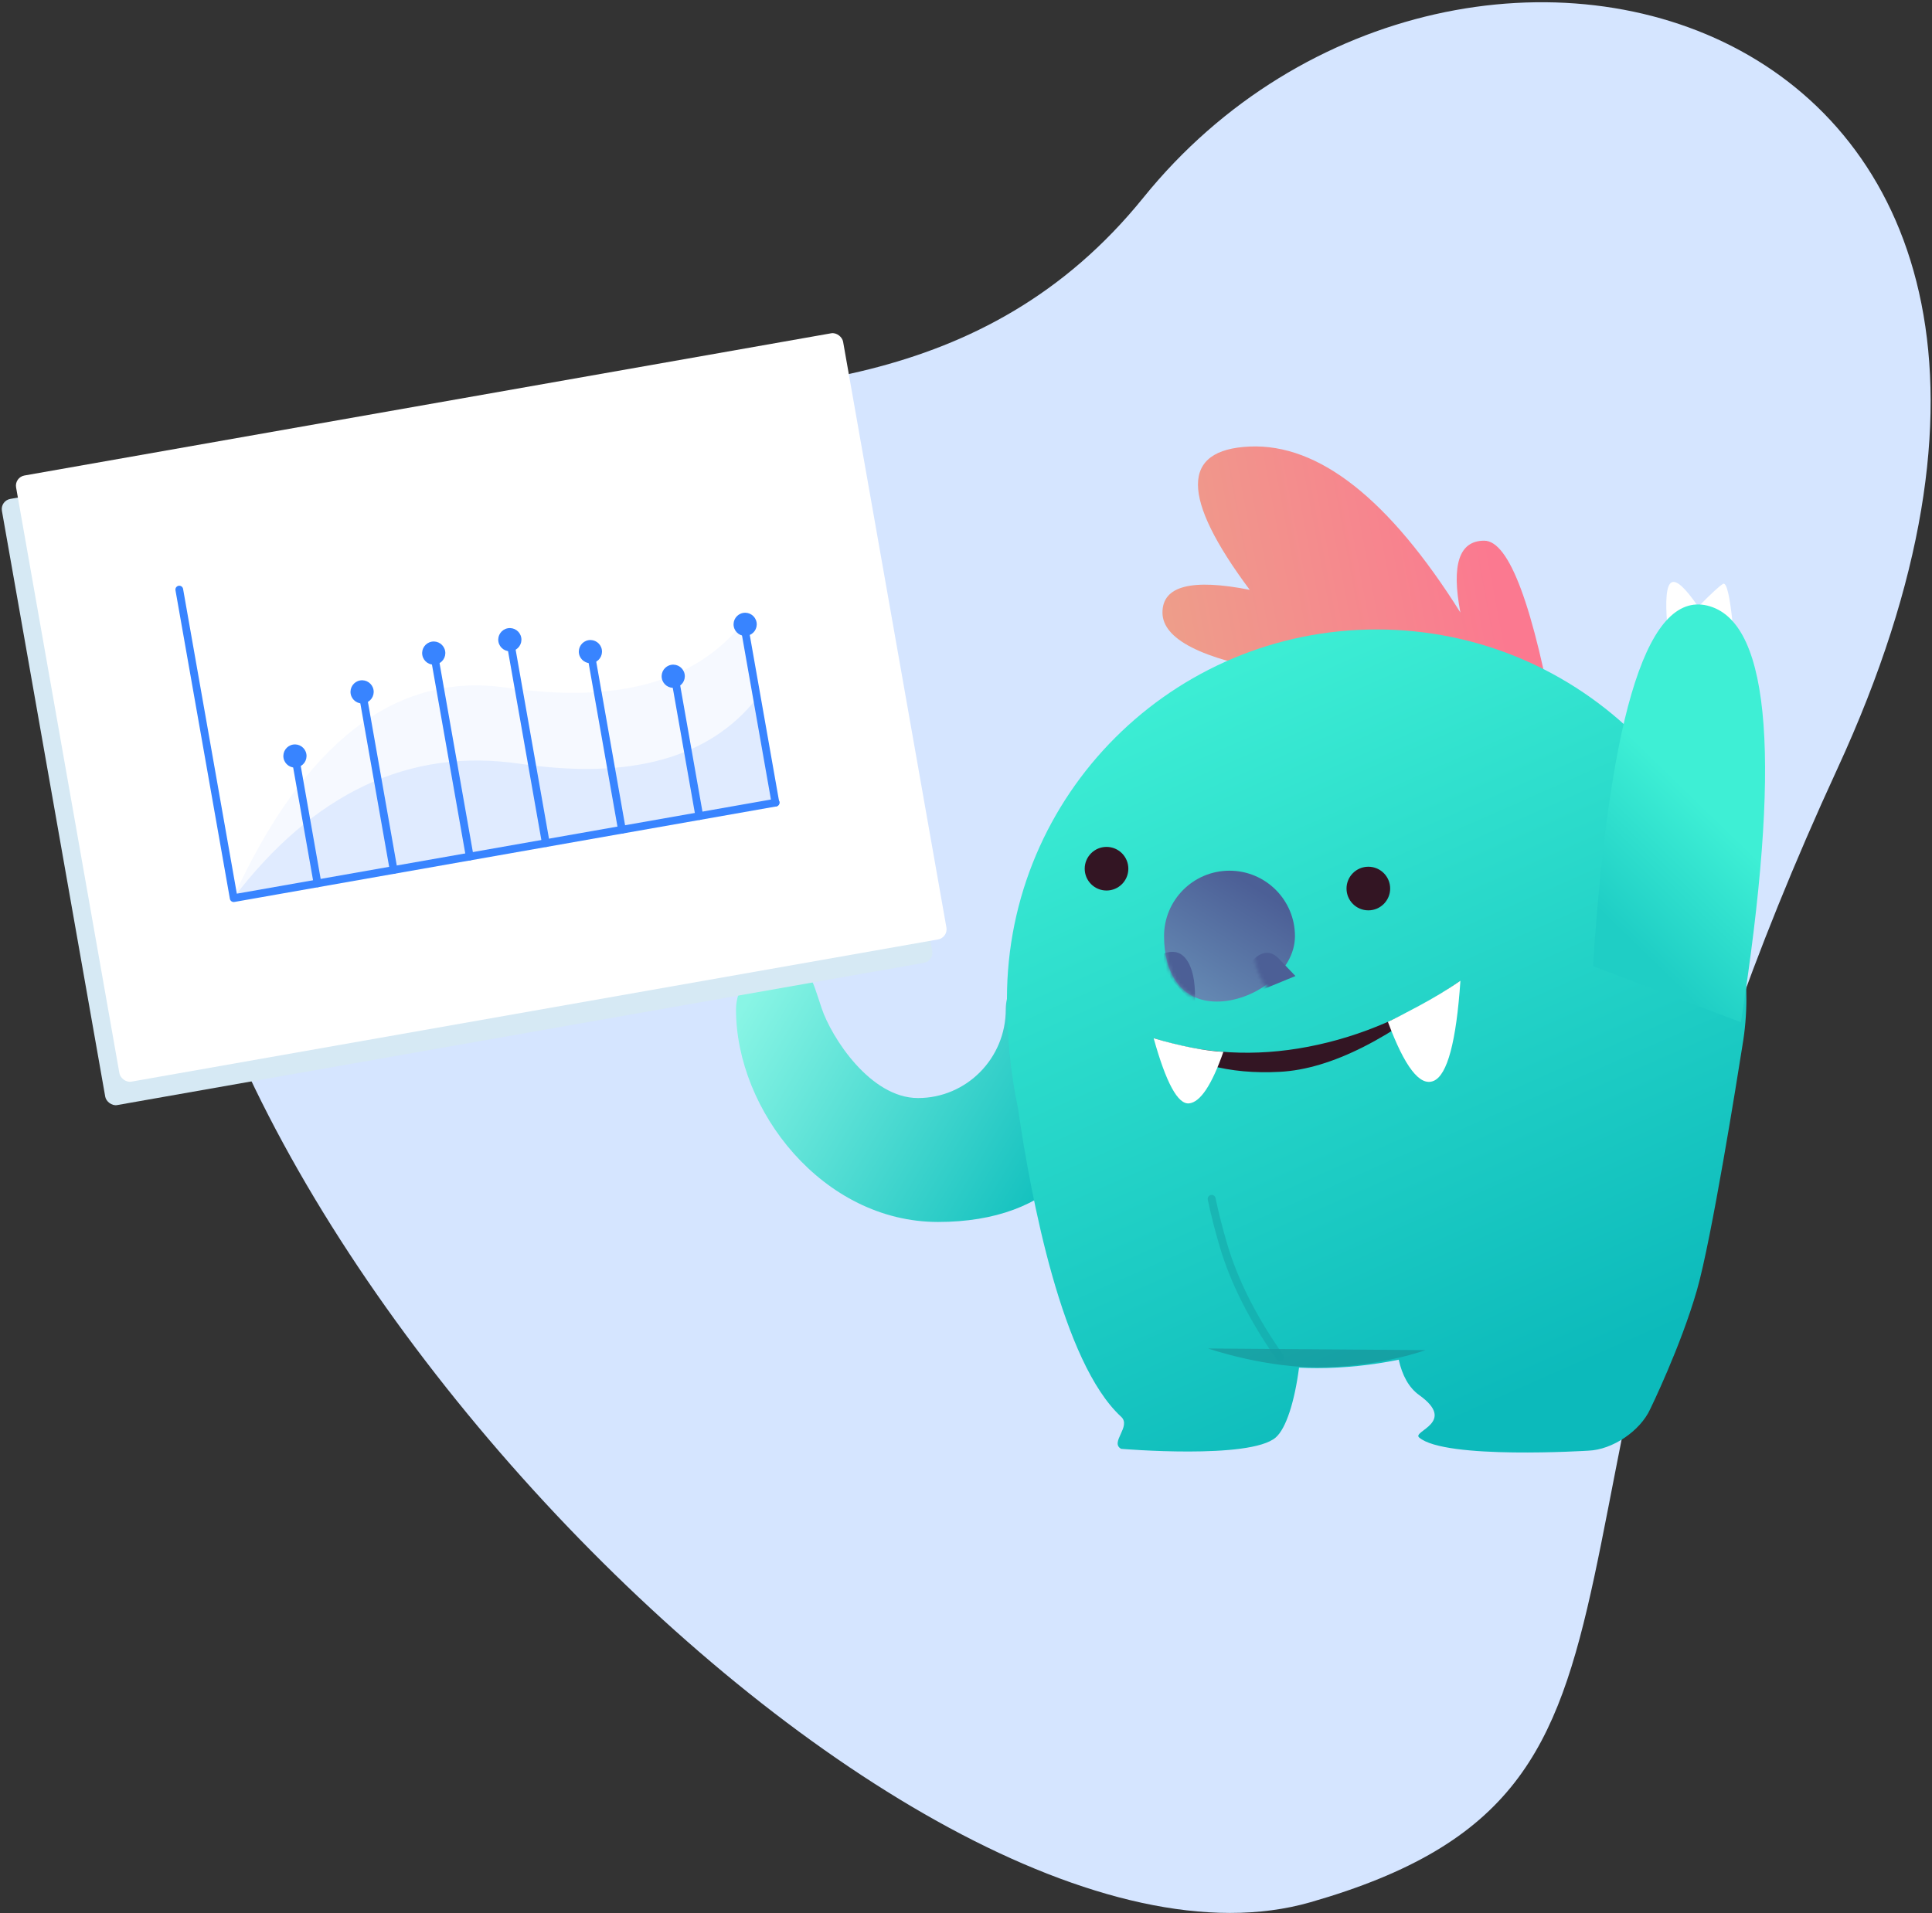 <?xml version="1.0" encoding="UTF-8"?>
<svg width="526px" height="521px" viewBox="0 0 526 521" version="1.1" xmlns="http://www.w3.org/2000/svg" xmlns:xlink="http://www.w3.org/1999/xlink">
    <rect x="0" y="0" width="526" height="521" fill="#333333" stroke="none"/>
    <!-- Generator: Sketch 52.5 (67469) - http://www.bohemiancoding.com/sketch -->
    <title>Group 6</title>
    <desc>Created with Sketch.</desc>
    <defs>
        <linearGradient x1="10.925%" y1="4.514%" x2="50%" y2="100%" id="linearGradient-1">
            <stop stop-color="#89F5E5" offset="0%"></stop>
            <stop stop-color="#11C0BE" offset="100%"></stop>
        </linearGradient>
        <linearGradient x1="0%" y1="50%" x2="83.633%" y2="38.375%" id="linearGradient-2">
            <stop stop-color="#EE9D8A" offset="0%"></stop>
            <stop stop-color="#FB7990" offset="100%"></stop>
        </linearGradient>
        <linearGradient x1="13.401%" y1="7.557%" x2="50%" y2="100%" id="linearGradient-3">
            <stop stop-color="#3EEFD5" offset="0%"></stop>
            <stop stop-color="#0CBABB" offset="100%"></stop>
        </linearGradient>
        <linearGradient x1="32.874%" y1="46.342%" x2="50%" y2="5.741%" id="linearGradient-4">
            <stop stop-color="#3EEFD5" offset="0%"></stop>
            <stop stop-color="#1FCEC5" offset="100%"></stop>
        </linearGradient>
        <linearGradient x1="50%" y1="0%" x2="-136.207%" y2="294.015%" id="linearGradient-5">
            <stop stop-color="#4C5F96" offset="0%"></stop>
            <stop stop-color="#A5F7FF" offset="100%"></stop>
        </linearGradient>
        <path d="M14.371,35.641 C24.267,35.641 35.641,27.662 35.641,17.82 C35.641,7.978 27.662,0 17.82,0 C7.978,0 0,7.978 0,17.82 C0,27.662 4.475,35.641 14.371,35.641 Z" id="path-6"></path>
    </defs>
    <g id="Page-1" stroke="none" stroke-width="1" fill="none" fill-rule="evenodd">
        <g id="Group-6" transform="translate(-1, -17)">
            <path d="M173.396,530.006 C300.076,576.093 568.699,396.22 556.687,282.216 C544.675,168.212 464.922,217.25 277.629,87.34 C90.336,-42.57 1.321,142.733 91.641,246.403 C181.96,350.072 46.716,483.918 173.396,530.006 Z" id="Oval-30" fill="#D5E5FF" transform="translate(306.591, 290.09) rotate(80) translate(-306.591, -290.09) "></path>
            <g id="Group-5" transform="translate(201.277, 138.159)">
                <g id="Group-45">
                    <g id="Group-44">
                        <g id="Group-4">
                            <path d="M28.601,125.273 C56.095,125.264 86.441,148.957 86.441,180.264 C86.441,211.571 67.917,227.218 40.43,227.227 C33.332,227.229 15.731,218.669 15.729,211.571 C15.727,204.582 21.304,198.894 28.251,198.719 L28.577,198.714 C41.911,198.71 52.693,187.997 52.698,174.83 C52.702,161.801 36.107,151.229 28.251,148.588 C20.395,145.946 15.755,145.227 15.753,138.129 C15.751,131.031 21.503,125.275 28.601,125.273 Z" id="Path" fill="url(#linearGradient-1)" fill-rule="nonzero" transform="translate(51.085, 176.25) scale(1, -1) rotate(270) translate(-51.085, -176.25) "></path>
                            <g id="Group-18" transform="translate(73.441, 0.064)">
                                <g id="Group-21" transform="translate(0.432, 0)">
                                    <g id="Group-23" transform="translate(0, 0.188)">
                                        <path d="M74.019,61.64 C52.899,58.036 42.339,52.618 42.339,45.386 C42.339,38.153 50.258,36.096 66.098,39.212 C47.306,14.011 47.306,1.005 66.098,0.194 C84.891,-0.617 104.008,14.447 123.451,45.386 C120.961,32.349 123.12,25.831 129.928,25.831 C136.736,25.831 143.296,43.467 149.608,78.739 L74.019,61.64 Z" id="Path-5" fill="url(#linearGradient-2)"></path>
                                        <path d="M106.664,248.867 C99.266,250.363 91.812,251.151 84.458,251.151 C82.788,251.151 81.143,251.111 79.522,251.03 C78.315,260.281 75.998,267.594 73.175,270.044 C66.183,276.114 31.081,273.137 31.081,273.137 C27.926,271.393 33.955,267.037 31.081,264.394 C15.023,249.623 6.531,204.804 2.973,180.214 C0.995,170.845 -2.55136055e-12,160.893 -2.55136055e-12,150.577 C-2.55136055e-12,95.032 45.066,50.004 100.658,50.004 C156.25,50.004 201.316,95.032 201.316,150.577 C201.316,154.908 200.944,159.175 200.23,163.362 C198.828,172.27 191.849,216.004 187.857,229.905 C183.403,245.413 175.119,262.344 175.119,262.344 C172.374,268.305 164.835,273.397 158.286,273.637 C158.286,273.637 119.208,276.114 112.217,270.044 C110.209,268.301 122.665,265.954 112.217,258.484 C109.378,256.455 107.595,253.067 106.664,248.867 Z" id="Combined-Shape" fill="url(#linearGradient-3)"></path>
                                        <g id="Group-2" transform="translate(182.952, 93.664) rotate(-180) translate(-182.952, -93.664) translate(159.452, 30.164)">
                                            <path d="M12.633,104.301 C9.352,111.592 8.268,115.238 9.382,115.238 C10.496,115.238 13.482,114.565 18.339,113.22 C18.797,119.469 19.8,122.594 21.35,122.594 C22.9,122.594 25.144,119.469 28.081,113.22 L12.633,104.301 Z" id="Path-6" fill="#FFFFFF" transform="translate(18.52, 113.448) rotate(-30) translate(-18.52, -113.448) "></path>
                                            <path d="M6.629,0.192 C-4.378,70.605 -1.579,108.358 15.025,113.452 C31.629,118.546 42.256,85.888 46.905,15.48 L6.629,0.192 Z" id="Path-2" fill="url(#linearGradient-4)"></path>
                                        </g>
                                    </g>
                                </g>
                                <circle id="Oval" fill="#331523" cx="27.541" cy="115.345" r="5.94"></circle>
                                <circle id="Oval" fill="#331523" cx="98.822" cy="120.745" r="5.94"></circle>
                                <g id="Group" transform="translate(43.201, 115.885)">
                                    <mask id="mask-7" fill="white">
                                        <use xlink:href="#path-6"></use>
                                    </mask>
                                    <use id="Oval" fill="url(#linearGradient-5)" xlink:href="#path-6"></use>
                                    <path d="M8.49897069e-13,22.536 C2.892,21.5 5.089,22.307 6.589,24.957 C8.089,27.607 8.67,31.529 8.331,36.721 L8.49897069e-13,27.363 L8.49897069e-13,22.536 Z" id="Path-4" fill="#4C5F96" mask="url(#mask-7)"></path>
                                    <path d="M27.148,23.035 C29.719,22.017 31.671,22.81 33.005,25.415 C34.338,28.019 34.587,32.508 33.751,38.882 L21.018,25.55 L27.148,23.035 Z" id="Path-4" fill="#4C5F96" mask="url(#mask-7)" transform="translate(27.626, 30.744) scale(-1, 1) rotate(-24) translate(-27.626, -30.744) "></path>
                                </g>
                                <path d="M55.198,245.997 C55.198,245.997 71.172,251.56 86.966,251.132 C102.76,250.704 114.395,246.446 114.395,246.446 L55.198,245.997 Z" id="Path-53" fill="#1F5967" opacity="0.3"></path>
                                <path d="M74.774,170.656 C60.919,171.406 49.453,168.356 40.375,161.507 C53.969,165.839 68.009,166.61 82.494,163.819 C96.979,161.028 110.779,155.04 123.892,145.855 C105.001,161.639 88.628,169.906 74.774,170.656 Z" id="Path-3" fill="#331523"></path>
                                <path d="M123.892,145.855 C122.76,162.45 120.329,171.541 116.599,173.126 C112.87,174.711 108.719,169.351 104.148,157.046 C105.705,156.336 108.519,154.888 112.59,152.701 C116.661,150.514 120.428,148.232 123.892,145.855 Z" id="Path-7" fill="#FFFFFF"></path>
                                <path d="M59.999,158.923 C59.882,171.55 58.303,178.095 55.261,178.559 C52.218,179.022 48.006,175.309 42.625,167.42 C44.842,166.729 47.527,165.613 50.679,164.072 C53.831,162.53 56.937,160.814 59.999,158.923 Z" id="Path-7" fill="#FFFFFF" transform="translate(51.312, 168.76) scale(-1, 1) rotate(15) translate(-51.312, -168.76) "></path>
                                <path d="M56.166,205.255 C56.987,209.223 58.066,213.466 59.401,217.982 C62.304,227.8 67.428,237.939 74.774,248.401" id="Path" stroke="#15A1A4" stroke-width="2.16" opacity="0.5" stroke-linecap="round"></path>
                            </g>
                        </g>
                    </g>
                </g>
            </g>
            <g id="Group-3" transform="translate(130.389, 213.19) rotate(-10) translate(-130.389, -213.19) translate(13.389, 126.19)">
                <rect id="Rectangle" fill="#D6E9F4" x="0" y="5.611" width="228.628" height="167.614" rx="2.805"></rect>
                <rect id="Rectangle" fill="#FFFFFF" x="4.909" y="0" width="228.628" height="167.614" rx="2.805"></rect>
                <g id="Group-8" transform="translate(43.481, 37.912)">
                    <path d="M83.456,41.78 C112.368,51.365 134.576,49.235 150.081,35.39 L150.081,85.519 L0,85.519 C26.726,46.775 54.545,32.195 83.456,41.78 Z" id="Rectangle" fill="#D5E5FF" opacity="0.2"></path>
                    <path d="M83.456,62.819 C112.368,72.404 134.576,70.274 150.081,56.429 L150.081,85.519 L0,85.519 C26.726,60.801 54.545,53.235 83.456,62.819 Z" id="Rectangle" fill="#87B4FF" opacity="0.2"></path>
                    <polyline id="Path-8" stroke="#3884FF" stroke-width="2.104" stroke-linecap="round" stroke-linejoin="round" points="0.351 2.22334297e-13 0.351 85.33 150.188 85.33"></polyline>
                    <g id="Group-7" transform="translate(20.338, 25.907)">
                        <path d="M3.188,59.423 L3.188,22.66" id="Path-9" stroke="#3884FF" stroke-width="2.104" stroke-linecap="round" stroke-linejoin="round"></path>
                        <circle id="Oval" fill="#3884FF" cx="3.156" cy="24.195" r="3.156"></circle>
                        <circle id="Oval" fill="#3884FF" cx="24.195" cy="10.169" r="3.156"></circle>
                        <circle id="Oval" fill="#3884FF" cx="87.313" cy="10.169" r="3.156"></circle>
                        <circle id="Oval" fill="#3884FF" cx="108.353" cy="20.689" r="3.156"></circle>
                        <circle id="Oval" fill="#3884FF" cx="130.093" cy="10.169" r="3.156"></circle>
                        <circle id="Oval" fill="#3884FF" cx="45.235" cy="3.156" r="3.156"></circle>
                        <circle id="Oval" fill="#3884FF" cx="66.274" cy="3.156" r="3.156"></circle>
                        <path d="M24.228,59.423 L24.228,8.634" id="Path-9" stroke="#3884FF" stroke-width="2.104" stroke-linecap="round" stroke-linejoin="round"></path>
                        <path d="M45.267,59.423 L45.267,1.621" id="Path-9" stroke="#3884FF" stroke-width="2.104" stroke-linecap="round" stroke-linejoin="round"></path>
                        <path d="M66.306,59.423 L66.306,1.621" id="Path-9" stroke="#3884FF" stroke-width="2.104" stroke-linecap="round" stroke-linejoin="round"></path>
                        <path d="M87.346,59.423 L87.346,8.634" id="Path-9" stroke="#3884FF" stroke-width="2.104" stroke-linecap="round" stroke-linejoin="round"></path>
                        <path d="M129.775,59.423 L129.775,8.634" id="Path-9" stroke="#3884FF" stroke-width="2.104" stroke-linecap="round" stroke-linejoin="round"></path>
                        <path d="M108.736,59.423 L108.736,22.66" id="Path-9" stroke="#3884FF" stroke-width="2.104" stroke-linecap="round" stroke-linejoin="round"></path>
                    </g>
                </g>
            </g>
        </g>
    </g>
</svg>